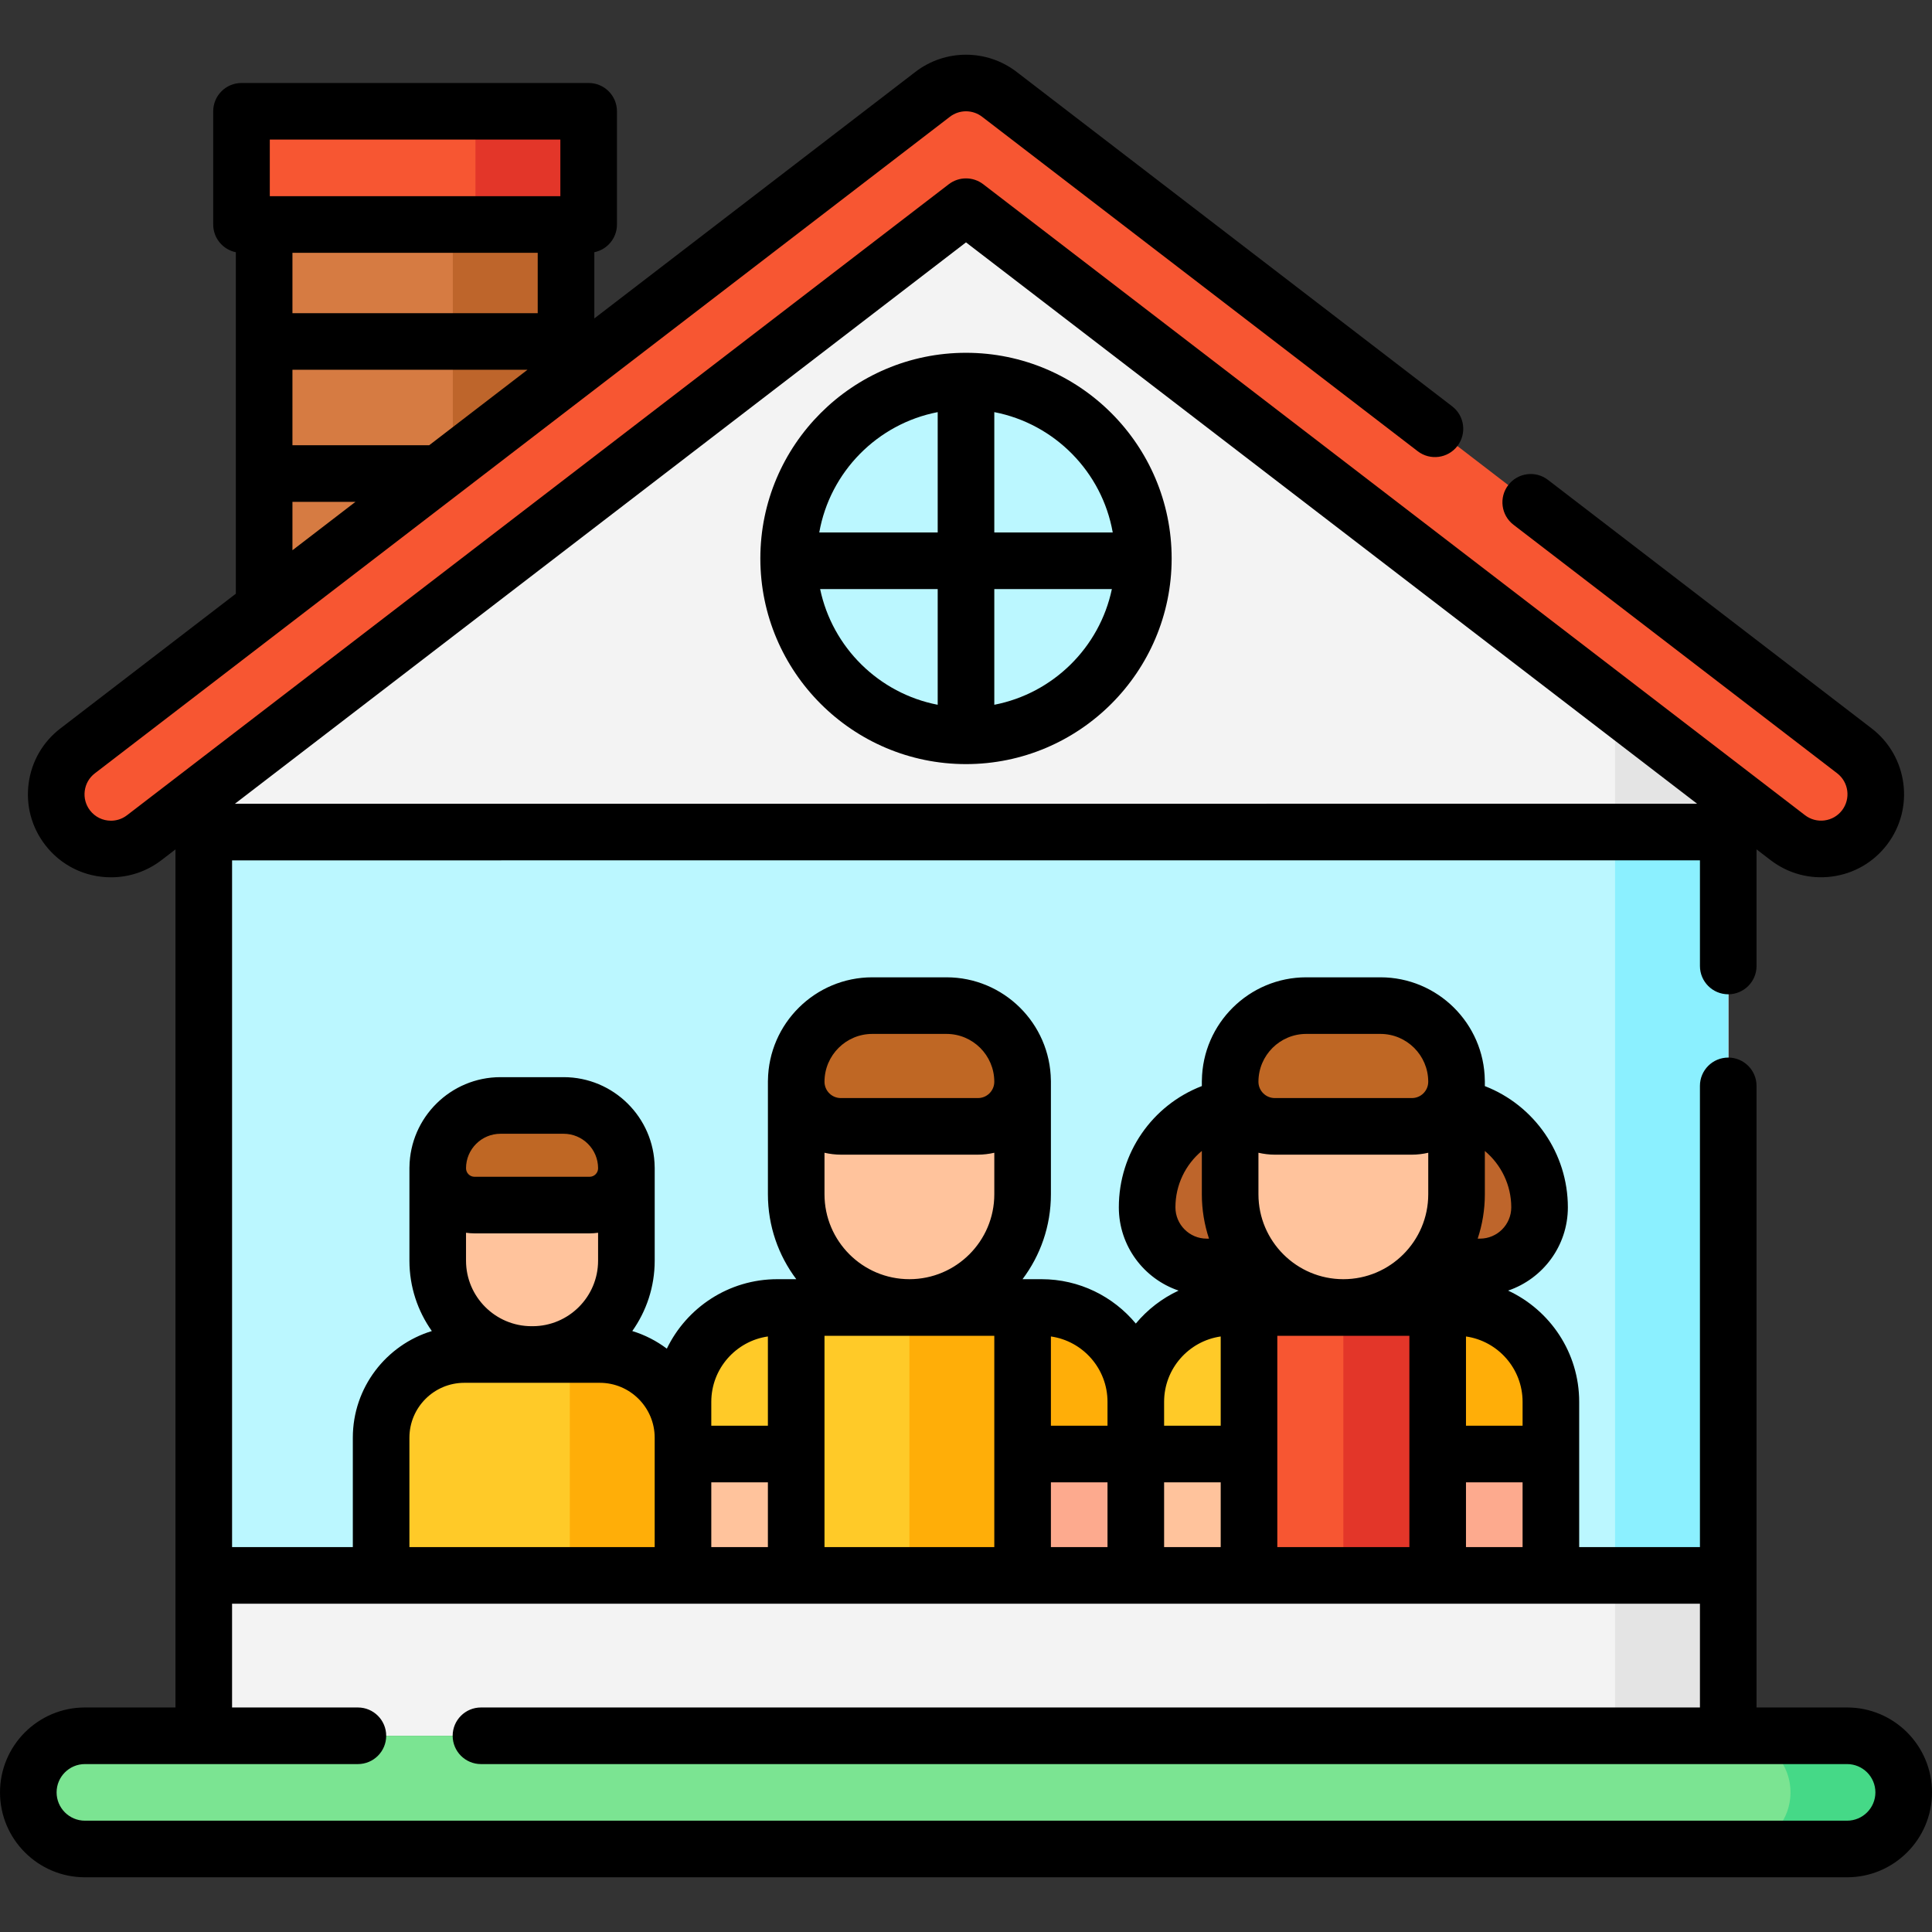 <svg id="Layer_1" enable-background="new 0 0 512 512" height="512" viewBox="0 0 512 512" width="512" xmlns="http://www.w3.org/2000/svg"><rect x="0" y="0" width="512" height="512" fill="#333333" stroke="none"/><g><path d="m70 59.5h80v116h-80z" fill="#d67b42"/><path d="m120 59.5h30v116h-30z" fill="#be652b"/><path d="m64 29.5h92v30h-92z" fill="#f75632"/><path d="m126 29.5h30v30h-30z" fill="#e33629"/><path d="m458 460h-404v-268.891l202-155.109 202 155.097z" fill="#f3f3f3"/><g><path d="m428 168.063v291.937h30v-268.903z" fill="#e4e4e4"/></g><path d="m54 417.5v-196.99l404-.01v197z" fill="#bbf7ff"/><path d="m428 220.5h30v197h-30z" fill="#8bf0ff"/><path d="m489.5 490h-467c-8.284 0-15-6.716-15-15 0-8.284 6.716-15 15-15h467c8.284 0 15 6.716 15 15 0 8.284-6.716 15-15 15z" fill="#7be492"/><path d="m489.5 460h-30c8.284 0 15 6.716 15 15s-6.716 15-15 15h30c8.284 0 15-6.716 15-15s-6.716-15-15-15z" fill="#45d987"/><path d="m491.433 198.985-226.602-173.986c-5.208-3.999-12.454-3.999-17.662.001l-226.602 174c-6.352 4.877-7.547 13.98-2.669 20.332 2.855 3.718 7.158 5.668 11.511 5.668 3.081 0 6.188-.979 8.82-3l217.771-167.219 217.771 167.206c6.352 4.877 15.455 3.683 20.332-2.67 4.877-6.352 3.681-15.455-2.67-20.332z" fill="#f75632"/><path d="m392.203 335.754h-72.405c-8.725 0-15.797-7.073-15.797-15.797 0-14.886 12.068-26.954 26.954-26.954h50.092c14.886 0 26.954 12.068 26.954 26.954-.001 8.724-7.074 15.797-15.798 15.797z" fill="#be652b"/><path d="m211 346.5h60v71h-60z" fill="#ffca28"/><path d="m241 346.5h30v71h-30z" fill="#ffae08"/><path d="m211 385.334h-30v-13.834c0-13.807 11.193-25 25-25h5z" fill="#ffca28"/><path d="m301 385.334h-30v-38.834h5c13.807 0 25 11.193 25 25z" fill="#ffae08"/><path d="m241 346.5c-16.569 0-30-13.431-30-30v-30h60v30c0 16.569-13.431 30-30 30z" fill="#ffc39c"/><path d="m259.175 298.5h-36.351c-6.531 0-11.825-5.294-11.825-11.825 0-11.143 9.033-20.175 20.175-20.175h19.649c11.143 0 20.175 9.033 20.175 20.175.002 6.531-5.292 11.825-11.823 11.825z" fill="#bf6724"/><path d="m181 385.334h30v32.166h-30z" fill="#ffc39c"/><path d="m271 385.334h30v32.166h-30z" fill="#fdaa8e"/><path d="m181 417.5h-80v-36.492c0-12.176 9.87-22.046 22.046-22.046h35.908c12.176 0 22.046 9.87 22.046 22.046z" fill="#ffca28"/><path d="m151 358.962v58.538h30v-36.492c0-12.176-9.87-22.046-22.046-22.046z" fill="#ffae08"/><path d="m141.125 358.962h-.251c-13.738 0-24.875-11.137-24.875-24.875v-24.625h50v24.625c.001 13.738-11.136 24.875-24.874 24.875z" fill="#ffc39c"/><path d="m156.248 319.362h-30.495c-5.386 0-9.752-4.366-9.752-9.752v-.008c0-9.19 7.45-16.639 16.639-16.639h16.721c9.19 0 16.639 7.45 16.639 16.639v.008c0 5.385-4.366 9.752-9.752 9.752z" fill="#bf6724"/><path d="m331 346.5h50v71h-50z" fill="#f75632"/><path d="m356 346.5h25v71h-25z" fill="#e33629"/><path d="m331 385.334h-30v-13.834c0-13.807 11.193-25 25-25h5z" fill="#ffca28"/><path d="m411 385.334h-30v-38.834h5c13.807 0 25 11.193 25 25z" fill="#ffae08"/><path d="m356 346.5c-16.569 0-30-13.431-30-30v-30h60v30c0 16.569-13.431 30-30 30z" fill="#ffc39c"/><path d="m374.175 298.5h-36.351c-6.531 0-11.825-5.294-11.825-11.825 0-11.143 9.033-20.175 20.175-20.175h19.649c11.143 0 20.175 9.033 20.175 20.175.002 6.531-5.292 11.825-11.823 11.825z" fill="#bf6724"/><path d="m301 385.334h30v32.166h-30z" fill="#ffc39c"/><path d="m381 385.334h30v32.166h-30z" fill="#fdaa8e"/><circle cx="256" cy="148" fill="#bbf7ff" r="47"/><g><path d="m256 202.496c30.051 0 54.5-24.449 54.5-54.501s-24.449-54.501-54.5-54.501-54.5 24.449-54.5 54.501 24.449 54.501 54.5 54.501zm-38.657-46.382h31.157v30.658c-15.568-3.006-27.909-15.176-31.157-30.658zm46.157 30.658v-30.658h31.157c-3.248 15.482-15.589 27.652-31.157 30.658zm31.388-45.658h-31.388v-31.897c15.981 3.086 28.552 15.83 31.388 31.897zm-46.388-31.897v31.897h-31.388c2.836-16.067 15.407-28.811 31.388-31.897z"/><path d="m489.5 452.499h-24v-164.733c0-4.142-3.358-7.5-7.5-7.5s-7.5 3.358-7.5 7.5v122.233h-32v-38.501c0-13.042-7.725-24.307-18.837-29.478 9.197-3.118 15.837-11.828 15.837-22.066 0-14.305-8.888-27.042-22-32.125v-1.332c0-.06-.008-.118-.009-.177-.19-15.098-12.524-27.323-27.666-27.323h-19.649c-15.142 0-27.476 12.225-27.666 27.323-.001.06-.009.117-.009.177v1.319c-13.147 5.067-22 17.719-22 32.138 0 10.238 6.64 18.948 15.837 22.066-4.399 2.047-8.269 5.046-11.337 8.737-5.966-7.179-14.958-11.759-25-11.759h-5.02c4.719-6.272 7.52-14.065 7.52-22.5v-30c0-.06-.008-.118-.009-.177-.19-15.098-12.524-27.323-27.666-27.323h-19.649c-15.142 0-27.476 12.225-27.666 27.323-.001.06-.009.117-.009.177v30c0 8.436 2.801 16.228 7.52 22.5h-5.022c-12.876 0-24.028 7.528-29.285 18.413-2.725-2.056-5.815-3.65-9.155-4.669 3.735-5.277 5.94-11.711 5.94-18.654v-24.63c0-.048-.006-.095-.007-.143-.154-13.18-10.917-23.856-24.132-23.856h-16.721c-13.21 0-23.97 10.667-24.132 23.848-.001.051-.008.1-.008.151v24.63c0 6.943 2.204 13.377 5.94 18.654-12.107 3.694-20.94 14.965-20.94 28.265v28.993h-32v-181.994l389-.01v28c0 4.142 3.358 7.5 7.5 7.5s7.5-3.358 7.5-7.5v-30.908l3.704 2.844c4.662 3.579 10.436 5.128 16.264 4.364 5.827-.765 11.007-3.754 14.584-8.416 7.388-9.622 5.57-23.46-4.052-30.848l-85.779-65.863c-3.286-2.523-7.994-1.904-10.516 1.381s-1.904 7.994 1.381 10.516l85.779 65.863c3.061 2.351 3.64 6.754 1.289 9.816-1.139 1.483-2.786 2.434-4.64 2.677-1.856.244-3.691-.251-5.175-1.389l-217.771-167.207c-2.693-2.068-6.441-2.068-9.135 0l-217.771 167.221c-1.56 1.197-3.174 1.449-4.253 1.449-2.199 0-4.227-.998-5.563-2.737-1.139-1.483-1.632-3.321-1.388-5.174.243-1.854 1.194-3.502 2.677-4.641l226.602-174.003c2.51-1.927 6.017-1.927 8.526 0l115.446 88.641c3.285 2.523 7.994 1.904 10.516-1.381s1.904-7.994-1.381-10.516l-115.446-88.642c-7.889-6.058-18.908-6.057-26.797 0l-85.101 65.348v-17.548c3.423-.695 6-3.721 6-7.349v-30c0-4.142-3.358-7.5-7.5-7.5h-92c-4.142 0-7.5 3.358-7.5 7.5v30c0 3.628 2.577 6.654 6 7.349v90.496l-46.5 35.707c-4.661 3.579-7.649 8.759-8.415 14.585-.765 5.827.785 11.603 4.364 16.263 4.198 5.466 10.562 8.602 17.46 8.602 4.88 0 9.51-1.574 13.388-4.551l3.703-2.844v227.398h-24c-12.407 0-22.5 10.094-22.5 22.501s10.093 22.5 22.5 22.5h467c12.407 0 22.5-10.093 22.5-22.5s-10.093-22.501-22.5-22.501zm-347-369.505h-65v-16h65zm-65 15h62.285l-26.046 20h-36.239zm-6-61.001h77v15h-77zm6 96.001h16.704l-16.704 12.827zm261 277.005v-56.001h35v56.001zm-30 0v-17.167h15v17.167zm-30 0v-17.167h15v17.167zm-60 0v-56.001h45v56.001zm-30 0v-17.167h15v17.167zm149.325-104.002h36.351c1.489 0 2.932-.185 4.325-.505v11.006c0 12.407-10.093 22.5-22.5 22.5s-22.5-10.093-22.5-22.5v-11.006c1.392.32 2.835.505 4.324.505zm50.675 86.835h15v17.167h-15zm15-15h-15v-23.656c8.47 1.217 15 8.521 15 17.322zm-3-57.878c0 4.576-3.722 8.298-8.297 8.298h-.6c1.225-3.7 1.897-7.649 1.897-11.755v-11.476c4.321 3.617 7 9.036 7 14.933zm-54.325-45.957h19.649c6.971 0 12.643 5.657 12.673 12.622 0 .023.001.045.001.068-.008 2.378-1.944 4.31-4.323 4.31h-36.351c-2.38 0-4.315-1.932-4.323-4.31.001-.023.001-.045.001-.068.03-6.965 5.702-12.622 12.673-12.622zm-27.675 31.007v11.493c0 4.106.673 8.055 1.897 11.755h-.6c-4.575 0-8.297-3.722-8.297-8.298 0-5.946 2.674-11.348 7-14.95zm5 49.172v23.656h-15v-6.334c0-8.801 6.53-16.105 15-17.322zm-30 17.322v6.334h-15v-23.656c8.47 1.217 15 8.521 15 17.322zm-62.325-97.501h19.649c6.971 0 12.643 5.657 12.673 12.622 0 .023.001.045.001.068-.008 2.378-1.944 4.31-4.323 4.31h-36.351c-2.38 0-4.315-1.932-4.323-4.31.001-.023.001-.045.001-.068.03-6.965 5.702-12.622 12.673-12.622zm-12.675 42.5v-11.006c1.393.32 2.836.505 4.325.505h36.351c1.489 0 2.932-.185 4.325-.505v11.006c0 12.407-10.093 22.5-22.5 22.5s-22.501-10.093-22.501-22.5zm-30 55.001c0-8.801 6.53-16.105 15-17.322v23.656h-15zm-65-44.804c.739.097 1.487.164 2.252.164h30.495c.765 0 1.513-.067 2.252-.164v7.393c0 9.578-7.792 17.37-17.37 17.37h-.26c-9.578 0-17.37-7.792-17.37-17.37v-7.393zm9.14-26.236h16.721c5.04 0 9.14 4.1 9.14 9.148 0 1.242-1.01 2.252-2.252 2.252h-30.495c-1.242 0-2.252-1.01-2.252-2.26-.002-5.039 4.098-9.14 9.138-9.14zm-24.14 80.548c0-8.021 6.525-14.547 14.546-14.547h35.907c8.021 0 14.546 6.525 14.546 14.547v28.993h-65v-28.993zm147.5-316.775 193.751 148.765-387.499.01zm233.5 418.269h-467c-4.136 0-7.5-3.364-7.5-7.5s3.364-7.5 7.5-7.5h72.346c4.142 0 7.5-3.358 7.5-7.5s-3.358-7.5-7.5-7.5h-33.346v-27.5h389v27.5h-323.039c-4.142 0-7.5 3.358-7.5 7.5s3.358 7.5 7.5 7.5h362.039c4.136 0 7.5 3.364 7.5 7.5s-3.364 7.5-7.5 7.5z"/></g></g></svg>